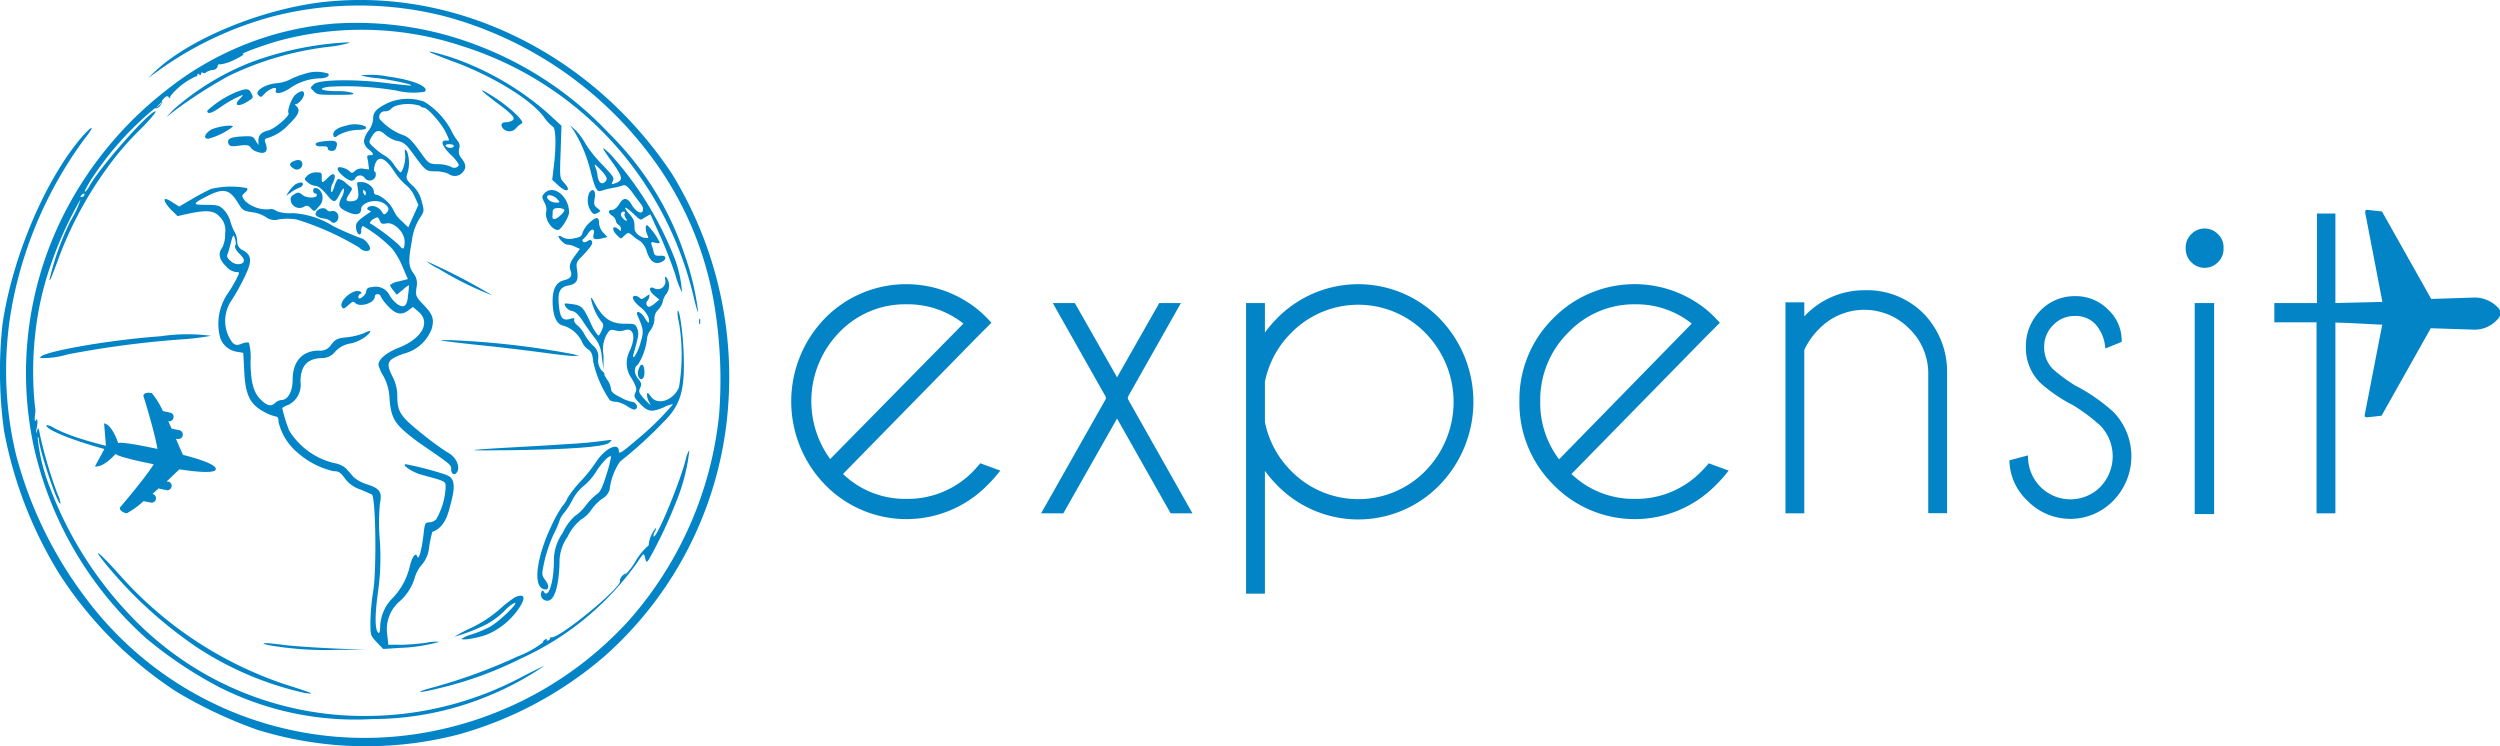 <svg xmlns="http://www.w3.org/2000/svg" viewBox="0 0 177.7 53.04"><path d="M23.12.13C18.76.59,13.59,2.7,11.1,5l-.59.56L11.29,5a24.9,24.9,0,0,1,8.17-3.85,24.62,24.62,0,0,1,12.12,0,27,27,0,0,1,14.48,9.68A24.15,24.15,0,0,1,50.78,21.7a32.62,32.62,0,0,1,.33,7.83,26.12,26.12,0,0,1-6.39,14.55A25.51,25.51,0,0,1,31,51.92,24.72,24.72,0,0,1,6.14,42.57a29.19,29.19,0,0,1-5-10.25A25.58,25.58,0,0,1,1,21,29,29,0,0,1,6,9.88c.76-.94.65-1.07-.14-.19C3.25,12.69.85,18.32.17,23.1a31.15,31.15,0,0,0,.12,7.54A29.68,29.68,0,0,0,4.21,40.78a28.34,28.34,0,0,0,8.29,8.36,31.94,31.94,0,0,0,5.75,2.72,26.13,26.13,0,0,0,14.4.33A27,27,0,0,0,43,46.62a26.29,26.29,0,0,0,8.76-17.8,27.63,27.63,0,0,0-4-16.47C42.16,3.91,32.56-.87,23.12.13Z" style="fill:#0284c7"/><path d="M23.71,1.68A22,22,0,0,0,11.8,6.43a26.17,26.17,0,0,0-7.4,9.08,25,25,0,0,0-2,16.23,25.86,25.86,0,0,0,8,13.64,29.09,29.09,0,0,0,5.22,3.48,21.4,21.4,0,0,0,10.89,2.25,21.64,21.64,0,0,0,8.29-1.68,22,22,0,0,0,3.91-2.11s-.78.35-1.72.85a23.66,23.66,0,0,1-11,2.72,22.84,22.84,0,0,1-16.59-7,26.81,26.81,0,0,1-5.88-9.31,13,13,0,0,1-.84-3.45c0-.09.08-.05.08.1C2.8,32,4.12,36,4.3,35.79a1.86,1.86,0,0,0-.2-.65A30.81,30.81,0,0,1,2.84,30.9c-.09-.52-.12-.55-.21-.26s-.08.09,0-.33,0-.6-.07-.45-.13.06-.07-.37,0-.54,0-.54a24.11,24.11,0,0,1,0-5.07,22,22,0,0,1,1.1-5,26.59,26.59,0,0,1,2.15-4.74A7.36,7.36,0,0,1,5,15.73a19.64,19.64,0,0,0-1.48,4.13c0,.24.2-.31.55-1.24a26.6,26.6,0,0,1,3.45-6.55A20.76,20.76,0,0,1,10,9.17c.69-.69,1.16-1.26,1.05-1.26C10.6,7.91,7,12,6.34,13.26c-.1.19-.24.36-.31.36s.37-.84,1.35-2.14A22,22,0,0,1,11,7.7c.1,0,.26,0,.39-.19s.17-.25.12-.25,0-.12.13-.26.26-.22.35-.1.11.11.11-.05a4.91,4.91,0,0,1,1.8-1.41.14.14,0,0,0,.14-.14c0-.07.07-.09.13,0s.13,0,.13-.07.05-.11.12-.06a.14.14,0,0,0,.19,0,1,1,0,0,1,.47-.19c.22,0,.39-.16.39-.27s.08-.17.17-.13a3.09,3.09,0,0,0,1-.32c.47-.22.75-.41.65-.41-.3,0,1-.49,2.41-.92a22.57,22.57,0,0,1,13.16.35A24.28,24.28,0,0,1,44.31,11a24.84,24.84,0,0,1,5,10.13c.17.72.31,1.17.31,1a19.33,19.33,0,0,0-.95-4,21.79,21.79,0,0,0-5.39-8.66,25,25,0,0,0-9-6.11A23.94,23.94,0,0,0,23.71,1.68ZM11.49,7.31s-.11.13-.22.22-.23.16-.06,0S11.49,7.21,11.49,7.31ZM6,13.88a.3.3,0,0,1-.21.13c-.08,0-.09-.06,0-.13a.28.28,0,0,1,.2-.13C6,13.75,6,13.81,6,13.88Z" style="fill:#0284c7"/><path d="M23.82,3.07A23.22,23.22,0,0,0,17.91,4.4a18.65,18.65,0,0,0-5.58,3.39l-.52.55.58-.46a35.17,35.17,0,0,1,3.82-2.46,22.32,22.32,0,0,1,7.13-2.09,7.81,7.81,0,0,0,1.48-.28C24.9,3,24.71,3,23.82,3.07Z" style="fill:#0284c7"/><path d="M30.64,3.75c.14.07,1,.42,2,.78,2.67,1.06,5.09,2.57,6,3.76a2.94,2.94,0,0,0,.65.71c.22.08.26,1.35.07,2.87l-.11.91.47.43c.57.52.91.36.39-.2-.33-.36-.33-.36-.26-2.22l.06-1.85L39,8.1a20.36,20.36,0,0,0-6.86-4C31.07,3.75,30.19,3.55,30.64,3.75Z" style="fill:#0284c7"/><path d="M21.62,5.26a5,5,0,0,0-1,.39,2.69,2.69,0,0,1-1,.27c-.8.08-1.53.56-1.27.83s.25.08.56-.19.82-.46.7-.14.45.23,1-.15a3.92,3.92,0,0,1,2.12-.7c.44,0,.76-.18.59-.34A2.65,2.65,0,0,0,21.62,5.26Z" style="fill:#0284c7"/><path d="M25.64,5.36a7.22,7.22,0,0,0,1.21.2c1.12.14,2.7.49,2.32.52-.09,0-.93-.08-1.87-.2-2.2-.27-4.67-.22-5,.11s-.22.23,0,.49.39.26,1.61.26c.93,0,1.31,0,1.18-.13A3.59,3.59,0,0,0,24,6.48c-1.21,0-1.53-.21-.53-.32a21.57,21.57,0,0,1,4.72.28,5,5,0,0,0,2,.08c.35-.35-.82-.84-2.61-1.08A6.08,6.08,0,0,0,25.64,5.36Z" style="fill:#0284c7"/><path d="M16.88,6.51a7,7,0,0,0-2.15,1.36c0,.27.29.2.91-.23a8.29,8.29,0,0,1,1.62-.9s-.05.12-.19.26c-.53.53-.12.65.62.16.33-.22.33-.22.16-.56S17.46,6.3,16.88,6.51Z" style="fill:#0284c7"/><path d="M35.12,7.16c1.36,1,1.55,1.24,1.29,1.41a1,1,0,0,1-.47.12c-.33,0-.39.25-.14.49a.62.62,0,0,0,.9-.09,1.4,1.4,0,0,1,.38-.31c.26-.09-.67-1-1.71-1.71C34,6.17,33.9,6.22,35.12,7.16Z" style="fill:#0284c7"/><path d="M21,6.73c-.26.22-.61,1.13-.49,1.31s-1,1.13-1.43,1.23-.71.3-.71.7v.34L18.17,10c-.18-.32-.23-.34-1-.3s-1.06.17-.93.51c.08.19.19.22.78.14s.71,0,.78.12a.89.89,0,0,0,.48.32c.54.2.8,0,.62-.55-.12-.29-.1-.37.09-.42a3.33,3.33,0,0,0,1.56-1c.68-.65.82-1,.52-1.27-.12-.12-.12-.16,0-.16s.52-.39.54-.69S21.37,6.43,21,6.73Z" style="fill:#0284c7"/><path d="M27.52,7.34c-.78.4-1,.62-1,1.13a1.63,1.63,0,0,1-.32.82,1.47,1.47,0,0,0-.33.75.78.78,0,0,0,.33.57c.37.3.4.42.11.42s-.21.09-.14.5l.06.51L25.85,12a.67.67,0,0,0-.62.15c-.19.18-.23.17-.41,0S24,11.74,24,12s.73.85,1,.85a.32.32,0,0,0,.26-.19.39.39,0,0,1,.67,0,.44.44,0,0,0,.78-.18c0-.15,0-.28-.07-.28s-.08-.17,0-.46c.22-.74.73-.57,1.39.46a4.63,4.63,0,0,0,.8.93,2.19,2.19,0,0,1,.65.86l.26.57-.36.8-.36.8-.5-.48A2,2,0,0,1,28,15a2.36,2.36,0,0,0-1.18-1.15.22.22,0,0,1-.25-.24c0-.31-.47-.67-.88-.67s-.31,0-.24.58,0,.76-.53.79c-.35,0-.38-.09-.08-.55s.21-.34-.21-.71a1.1,1.1,0,0,0-.57-.33c-.09,0-.22.28-.3.55s-.16.44-.23.35a1,1,0,0,1,.13-.61c.29-.61.09-.84-.34-.39s-.46.4-.45,0-.05-.35-.39-.37a.9.9,0,0,0-.64.24c-.24.24-.24.24.05.49a1,1,0,0,0,.51.23c.22,0,.53.25.95.77s.54.34.82-.22c.13-.26.26-.42.28-.33a1.14,1.14,0,0,1-.14.55c-.32.61-.26.78.36,1.07s1,.22,1-.2,1-.78,1.62-.39c.35.23.41.44.19.66s-.22.08-.41-.17a.91.91,0,0,0-.56-.31c-.35,0-.54.2-.29.31s.1.12-.08.24c-.78.54-.87.66-.83,1.05s.36.64.36.17c0-.18.07-.34.14-.34a9.86,9.86,0,0,1,2.06,1.6A5.46,5.46,0,0,1,28.63,19l.36.84-.64.16a1.4,1.4,0,0,0-.63.26,1.08,1.08,0,0,0,.25.39l.23.3.43-.35a1.9,1.9,0,0,1,.44-.33A5.91,5.91,0,0,1,29,21c-.05.75-.27.93-.74.63a2.14,2.14,0,0,1-.58-.66,1.1,1.1,0,0,0-1.25-.56c-.27,0-.39.12-.41.34s-.55.68-.55.36a.29.29,0,0,1,.17-.24c.1,0,.08-.09-.07-.16-.48-.19-1.51.7-1.27,1.11.09.15.17.14.46-.13s.36-.28.48-.16c.35.35,1.4,0,1.4-.44a.18.18,0,0,1,.19-.18c.11,0,.2.05.2.1a2.89,2.89,0,0,0,.45.64c.58.66,1,.8,1.51.44l.36-.27.39.33c.9.76.26,1.92-1.41,2.57-.87.35-1.43.82-1.43,1.21a2.83,2.83,0,0,0,.34.78,3.54,3.54,0,0,1,.45,1.69c.13,1.41.38,1.79,2,3C32,33,32.07,33,32.07,33.36s.27.48.44.16,0-1-.74-1.39c-.34-.21-.93-.64-1.32-.94-2-1.58-2.21-1.84-2.21-3.06a2.91,2.91,0,0,0-.34-1.36c-.49-1-.4-1.19.79-1.63a2.86,2.86,0,0,0,2-1.78c.18-.68.09-1-.6-1.71-.55-.59-.56-.62-.48-1.25a1.15,1.15,0,0,0-.24-1c-.33-.47-.36-.84-.09-2.31a3.94,3.94,0,0,1,.54-1.56c.33-.49.35-.52.16-1.19a2.14,2.14,0,0,0-.66-1.15c-.4-.37-.47-.49-.39-.79a2.44,2.44,0,0,0,0-1.64c-.17-.2-.18-.18-.13.24s-.17,1.25-.35,1.25a3.7,3.7,0,0,1-.44-.54,2.14,2.14,0,0,0-.6-.61,3.55,3.55,0,0,1-.73-.53c-.48-.42-.49-.45-.31-.77.33-.57.56-.63,1-.24a2.26,2.26,0,0,0,.75.43c.55.1.72.23,1.17.84,1,1.39,1,1.32,1.65,1.35a2.33,2.33,0,0,1,.93.17.74.74,0,0,0,1-.08c.29-.32.27-.57-.05-1a.74.74,0,0,1-.18-.71.57.57,0,0,0-.13-.57,4,4,0,0,1-.46-.77,5.38,5.38,0,0,0-1.91-2A3.55,3.55,0,0,0,27.52,7.34Zm2.34.18a.35.35,0,0,0,.26.13c.27,0,1.25,1.1,1.57,1.77s.26.57,0,.57c-.41,0-.27.39.34,1a2.65,2.65,0,0,1,.58.71c0,.2-.36.31-.56.15a2.28,2.28,0,0,0-.87-.18c-.66,0-.72-.07-1.13-.62-.75-1.06-1-1.32-1.46-1.47A4.14,4.14,0,0,1,27,8.48a.39.39,0,0,1,.37-.57.53.53,0,0,0,.39-.14,1.08,1.08,0,0,1,.38-.25A3,3,0,0,1,29.86,7.52Zm2.4,2.86c0,.06-.11.13-.24.13a.47.47,0,0,1-.34-.13c-.05-.08.06-.13.25-.13S32.26,10.3,32.26,10.38ZM26,13.69c0,.1,0,.19-.05.19s-.08-.09-.13-.19,0-.2,0-.2S26,13.58,26,13.69Zm1,2c.07.21.16.25.46.19.53-.12,1.3.62,1.3,1.28s-.13.59-.41.25a14,14,0,0,0-2-1.51c-.1,0-.06-.13.1-.27C26.82,15.39,26.9,15.39,27,15.71Z" style="fill:#0284c7"/><path d="M24.58,8.94c-.55.11-.89.35-.89.61s.15.23.34.07a3.1,3.1,0,0,1,1.45-.39c.5,0,.69-.11.42-.28A2,2,0,0,0,24.58,8.94Z" style="fill:#0284c7"/><path d="M15,9.22c-.47.3-.57.64-.19.64A4.78,4.78,0,0,0,16.55,9C16.55,8.83,15.43,9,15,9.22Z" style="fill:#0284c7"/><path d="M40.82,9.34A10.22,10.22,0,0,1,42,12.26c.3,1.16.44,1.42.74,1.3a7.21,7.21,0,0,1,.79-.2,4.6,4.6,0,0,0,.78-.19c.14-.05.35.12.65.53s.53.73.64.86a.51.51,0,0,1,.09.43c-.11.28-.54,0-.79-.44s-.56-.6-.86-.08c-.16.27-.38.45-.52.45-.33,0-.31.22,0,.42a.55.55,0,0,1,.26.39A.44.44,0,0,0,44,16a.33.33,0,0,1,.13.28c0,.17,0,.17-.19,0-.38-.31-.5,0-.13.39s.32.3.58.07.27-.24.56,0a2.78,2.78,0,0,0,.56.4,1.44,1.44,0,0,1,.44.67c.23.74.56,1,1,.84s.47-.52,0-.47c-.34,0-.43,0-.49-.28s-.12-.42-.16-.54,0-.19.26-.11.34,0,.34,0A4.31,4.31,0,0,0,46,16c-.14,0-.13.35,0,.66s.09.25-.09.25c-.39,0-.83-.39-.81-.69,0-.49,0-.6-.41-1.06s-.33-.59.3,0,.5.5.87.28l.37-.21.67,1.48c.37.8.85,2.06,1.09,2.78a6.66,6.66,0,0,0,.49,1.3A8.52,8.52,0,0,0,48,18.49,24.19,24.19,0,0,0,43.42,11c-.77-.74-.74-.63.18.64.69,1,.7,1.18.12,1.39-.26.1-.28.09-.16-.16s0-.36-.71-1.13a8.73,8.73,0,0,1-1.2-1.47,4.78,4.78,0,0,0-.72-1l-.41-.37Zm2.12,3c.23.35.25.4.06.59s-.43.13-.53-.43c0-.25-.13-.56-.17-.68s-.06-.19.14,0A5.06,5.06,0,0,1,42.94,12.35Zm1.47,2.83c-.06.08,0,.22.06.33.21.26,0,.24-.21,0s-.14-.46.09-.46C44.43,15.05,44.44,15.12,44.41,15.18Z" style="fill:#0284c7"/><path d="M22.74,10.08c-.49.08-.36.38.16.32.29,0,.4,0,.4.17s.47.25.57,0C24.1,10,23.89,9.91,22.74,10.08Z" style="fill:#0284c7"/><path d="M20.86,11.46c-.32.14-.32.32,0,.51a.39.39,0,0,0,.63-.28C21.49,11.38,21.24,11.29,20.86,11.46Z" style="fill:#0284c7"/><path d="M21,13.1a2.27,2.27,0,0,0-.44.47l-.23.35.37-.26a2.7,2.7,0,0,1,.61-.33c.26-.1.3-.36.07-.36A1.14,1.14,0,0,0,21,13.1Z" style="fill:#0284c7"/><path d="M15,13.43c-.23.1-.83.41-1.34.71l-.92.54-.43-.26a1.78,1.78,0,0,0-.52-.28c-.22,0,0,.39.38.78l.45.44.81-.18c1.3-.27,1.79-.22,2.21.25A1.33,1.33,0,0,1,16,16.58a2.12,2.12,0,0,1-.19,1c-.33.43-.24.87.27,1.36a1.08,1.08,0,0,0,.71.4c.26,0,.26,0,0,.52a9.76,9.76,0,0,1-.6,1A3.81,3.81,0,0,0,15.65,24a1.49,1.49,0,0,0,1.17,1l.47.08.07,1.28c.07,1.67.4,2.35,1.33,2.87a3.19,3.19,0,0,0,.89.37c.15,0,.22.1.22.41a4.11,4.11,0,0,0,1.37,2.18,5.85,5.85,0,0,0,2.52,1.3c.41,0,.52.09.89.6a2.17,2.17,0,0,0,1,.69c.37.15.76.32.85.37.28.15.35,5.49.09,6.91a15.89,15.89,0,0,0-.19,2.11c0,1,0,1,.45,1.48l.46.48,1.21-.08a11.54,11.54,0,0,0,2.78-.43,3.25,3.25,0,0,0-1,.08c-.5.06-1.29.13-1.76.13h-.87l-.07-.69a2.61,2.61,0,0,1,.78-2.31A3.65,3.65,0,0,0,29.5,41a2.37,2.37,0,0,1,.52-.9,2.24,2.24,0,0,0,.49-1.29c.1-.56.21-1,.22-1,.62-.24,1-.73,1.27-1.86.41-1.47.33-2-.35-2.22A22,22,0,0,0,28.86,33c-.38,0,.42.55,1.05.73,1.89.52,1.77.45,1.76,1A5,5,0,0,1,31,36.92a.78.78,0,0,1-.5.21c-.27,0-.31.08-.39.8-.13,1.16-.35,1.93-.45,1.63s-.34-.07-.53.69a4.82,4.82,0,0,1-1.22,2.26,3,3,0,0,0-.89,2.1c0,.23-.05.41-.11.38-.26-.17-.28-1.13-.06-2.78A17.59,17.59,0,0,0,27,38.45a15,15,0,0,1,0-2.63c.18-.85,0-1.09-.87-1.38a2.77,2.77,0,0,1-1-.53c-.14-.18-.39-.44-.53-.61a1.69,1.69,0,0,0-.83-.38,5.15,5.15,0,0,1-3.21-2.31A10.66,10.66,0,0,1,20.06,29a1.4,1.4,0,0,1,.44-.22,1.59,1.59,0,0,0,.86-1.64c0-1.16.5-1.69,1.62-1.69a1.18,1.18,0,0,0,.84-.45A1.9,1.9,0,0,1,25,24.4,3,3,0,0,0,26,23.92c.47-.4.42-.52-.13-.24a4.48,4.48,0,0,1-1.19.29c-.69.07-.83.13-1.13.52a.91.91,0,0,1-.87.43c-1.2,0-1.88.77-1.88,2.09,0,.81-.34,1.42-.78,1.42a.79.79,0,0,0-.44.19c-.3.3-.59.24-1.06-.23s-.71-1.17-.71-2.71a4.07,4.07,0,0,0-.12-1.33.88.88,0,0,0-.5.08c-.34.13-.45.12-.67-.08a2.57,2.57,0,0,1-.06-3,14.79,14.79,0,0,0,.83-1.47c.64-1.26.65-1.7,0-2.08a.67.67,0,0,1-.43-.64,1.38,1.38,0,0,0-.17-.65,3.3,3.3,0,0,1-.32-.8,2.09,2.09,0,0,0-.5-.84c-.28-.27-.45-.31-1.23-.31-1,0-1-.07.17-.66s1.57-.38,2.17.62c.24.41.36.48.92.56a2.5,2.5,0,0,1,1,.35,1,1,0,0,0,.89.17,4.09,4.09,0,0,1,1.29,0,19.91,19.91,0,0,1,4.46,2c.23.26.64.33.75.13s-.4-.79-.61-.79a20.36,20.36,0,0,1-2-.87,6.05,6.05,0,0,0-2.87-.92A2.81,2.81,0,0,1,19.64,15a.55.55,0,0,0-.48-.13,2.23,2.23,0,0,1-1.75-.6c-.24-.32-.25-.36,0-.58s.18-.29.13-.32A6,6,0,0,0,15,13.43Zm1.72,4c-.06.15.05.36.32.63s.36.44.25.59-.55.22-.89-.09-.27-.36-.2-.56.15-.52.23-.83c.13-.47.17-.51.25-.28A1.11,1.11,0,0,1,16.75,17.42Z" style="fill:#0284c7"/><path d="M22.26,13.56c0,.1.07.19.13.19a.12.12,0,0,1,.13.12c0,.23-.74.22-1,0s-.36-.2-.52-.11c-.34.19-.39.3-.3.63a.64.64,0,0,0,.92.3c.19-.11.3-.08.49.13s.24.26.52-.11a.86.86,0,0,0,.18-1.09C22.61,13.31,22.26,13.27,22.26,13.56Z" style="fill:#0284c7"/><path d="M38.7,13.74c-.2.23-.2.27,0,.66a1,1,0,0,1,.14.59c-.18.48.34,1.36.82,1.36.21,0,.79-.93.79-1.26C40.44,13.94,39.32,13.07,38.7,13.74Zm.9.4c.23.25.22.26-.08.26s-.63-.2-.63-.41S39.37,13.88,39.6,14.14Zm.51.76c.08.13-.5.67-.7.67s-.13-.18-.13-.39,0-.39.37-.39A.72.72,0,0,1,40.11,14.9Z" style="fill:#0284c7"/><path d="M41.87,13.74A1.4,1.4,0,0,0,42,15c.16.23.25.26.47.14s.26-.14,0-.34-.27-.27-.19-.76S42.12,13.3,41.87,13.74Z" style="fill:#0284c7"/><path d="M22.52,15c-.2.26-.06.43.46.53a1.07,1.07,0,0,1,.53.19c.13.21.43.12.51-.14a.42.42,0,0,0-.47-.58.28.28,0,0,1-.31-.07C23.12,14.73,22.71,14.77,22.52,15Z" style="fill:#0284c7"/><path d="M41.91,15.82a1.94,1.94,0,0,0-.5.71c-.07.28-.19.34-.65.42a1.11,1.11,0,0,1-.77-.08c-.12-.09-.23-.13-.29-.08s.37.6.63.6a1.41,1.41,0,0,1,.57.16l.32.14-.29.4c-.42.55-.5.81-.37,1.16s0,.56-.47.67-.81.5-.81,1.47.24,1.65.74,1.75a2.17,2.17,0,0,1,1.33,1.12,1.28,1.28,0,0,0,.46.58c.22.15.31.35.35.84a7.81,7.81,0,0,0,1.19,2.77.9.9,0,0,0,.45.11,2,2,0,0,1,.79.32c.4.25.53.29.65.15s-.06-.47-.34-.47a3,3,0,0,1-.82-.33c-.47-.23-.65-.4-.65-.59a1.35,1.35,0,0,0-.27-.65c-.14-.21-.23-.38-.2-.38s0-.12-.18-.26a1.12,1.12,0,0,1-.26-.86,1,1,0,0,0-.37-.93,3.29,3.29,0,0,1-.59-.77,2.21,2.21,0,0,0-.5-.65c-.17-.13-.29-.31-.25-.41s0-.15-.22-.08c-.57.18-.77,0-.86-.9s0-1.33.65-1.45.74-.4.64-1.09c-.08-.5-.06-.59.36-1,.65-.7.78-.9.69-1.06s-.16-.09-.33,0-.27.09-.32,0,0-.13,0-.13.23-.18.36-.39c.23-.41.53-.4.42,0s.09.42.58.32l.4-.1-.3-.31a1.21,1.21,0,0,1-.3-.65C42.59,15.39,42.39,15.38,41.91,15.82Z" style="fill:#0284c7"/><path d="M31.16,19.09A23.63,23.63,0,0,0,35,21a43.1,43.1,0,0,0-4.68-2.43A3.64,3.64,0,0,0,31.16,19.09Z" style="fill:#0284c7"/><path d="M47.29,19.9a.55.55,0,0,1-.73.62c-.44-.25-.49.12-.06.47l.37.31-.31.25a1.25,1.25,0,0,1-.41.26c-.2,0-.28-.29-.13-.43a.64.64,0,0,0,.14-.34c0-.14,0-.13-.26.05s-.3.21-.42.09a.52.52,0,0,0-.32-.15c-.33,0-.17.37.34.79a1.83,1.83,0,0,1,.59.73c.12.48,0,.5-.26.05s-.68-.59-.52-.18c.45,1,.46,1.16.2,2a3.29,3.29,0,0,1-.42.94c-.09.06-.11,0-.07-.16.37-1.31.41-1.49.28-1.83s-.17-.36-.91-.36c-1,0-1.56-.4-2.17-1.56-.11-.22-.2-.32-.22-.25a4,4,0,0,0,.68,1.58c.23.25.25.33.1.68s-.21.39-.26.39a3.51,3.51,0,0,1-.56-.95c-.52-1.1-.62-1.2-1.35-1.29-.52-.07-.54-.06-.41.18a.72.72,0,0,0,.48.32c.25.05.49.31.86.89.28.42.65.93.81,1.11a2.32,2.32,0,0,1,.42,1.24l.13.91,0-1a2.23,2.23,0,0,1,.21-1.46c.22-.36.28-.4.6-.32a1.14,1.14,0,0,0,.66,0c.66-.24.85.44.4,1.44a1.88,1.88,0,0,0,.14,2c.33.58.37.74.25,1s-.09.34.34.78c.56.59.82.61,1.69.25a1.84,1.84,0,0,1,.65-.22,20.5,20.5,0,0,1-2.65,2.59c-.91.77-1.2,1-1.2.76,0-.7-1-.21-1.65.8a10.46,10.46,0,0,1-1,1.26,8,8,0,0,0-1,1.26,2.24,2.24,0,0,1-.39.61,9.9,9.9,0,0,0-.78,1.42c-1,2.13-1.3,4.15-.57,4.43.4.15.49-.16.19-.58s-.3-.4-.09-1.4A10.69,10.69,0,0,1,39.34,38a6.81,6.81,0,0,0,.46-1.07,1.64,1.64,0,0,1,.31-.49,5.5,5.5,0,0,0,.58-.91,3.2,3.2,0,0,1,.81-1,4.35,4.35,0,0,0,.84-.95c.38-.65,1.09-1.37,1.09-1.09a9.41,9.41,0,0,1-.35,1.32c-.25.83-.43,1.18-.64,1.3a4.54,4.54,0,0,0-.81.83,3.13,3.13,0,0,1-.78.75A3.59,3.59,0,0,0,40,37.88a3.35,3.35,0,0,0-.63,2c0,1.52-.4,2.68-.7,2.2-.11-.15-.13-.15-.21.06a.45.45,0,0,0,.57.54c.42-.14.7-1.14.74-2.67a3.11,3.11,0,0,1,.57-1.85,3.47,3.47,0,0,1,1-1.26,2.23,2.23,0,0,0,.71-.69,3.28,3.28,0,0,1,.74-.75,1.11,1.11,0,0,0,.54-.65,4.47,4.47,0,0,1,.74-2A30.47,30.47,0,0,0,47.16,30c1.25-1.24,1.54-2.29,1.43-5-.07-1.53-.29-3.05-.43-2.91a2.79,2.79,0,0,0,.1.82,14.07,14.07,0,0,1,0,4.63c-.41.94-1.54,1.31-2,.64-.23-.31-.26-.32-.27-.09a1.24,1.24,0,0,0,.21.59c.1.18,0,.08-.33-.24-.45-.49-.5-.59-.37-.87s.09-.36-.15-.66-.35-.76,0-1A4.35,4.35,0,0,0,46,24a1.25,1.25,0,0,1,.26-.56,1.44,1.44,0,0,0,.26-.76.85.85,0,0,1,.26-.66,1.31,1.31,0,0,0,.34-.61,1.18,1.18,0,0,1,.26-.54,1,1,0,0,0,0-1.14C47.26,19.62,47.25,19.65,47.29,19.9Z" style="fill:#0284c7"/><path d="M49.69,22.84c0,.19,0,.25.07.16a.86.86,0,0,0,0-.32C49.72,22.6,49.69,22.66,49.69,22.84Z" style="fill:#0284c7"/><path d="M11.43,23.9c-3.85.27-8.92,1.19-8.55,1.55a6,6,0,0,0,1.93-.26,69.18,69.18,0,0,1,8-1.06A18.67,18.67,0,0,0,15,23.87,12.76,12.76,0,0,0,11.43,23.9Z" style="fill:#0284c7"/><path d="M31.35,24.22c.11,0,1.34.17,2.73.31s3.38.38,4.42.52,2,.26,2.27.25h.39l-.39-.12a59.42,59.42,0,0,0-8.69-1C31.58,24.17,31.25,24.19,31.35,24.22Z" style="fill:#0284c7"/><path d="M45.39,26.25c-.13.32,0,.8.26.68s.16-1,0-1S45.46,26.09,45.39,26.25Z" style="fill:#0284c7"/><path d="M3.3,30.25c0,.37,2.82,1.41,5.46,2a56.45,56.45,0,0,0,5.82,1,12.45,12.45,0,0,0-2.32-.55c-4.61-.89-6.89-1.5-8.33-2.23C3.58,30.25,3.3,30.17,3.3,30.25Z" style="fill:#0284c7"/><path d="M42.26,31.41c-.46.07-2.06.17-3.57.26-6,.33-6.35.38-2.34.33s6.64-.23,6.95-.53S43.6,31.26,42.26,31.41Z" style="fill:#0284c7"/><path d="M48.76,32.58c-.37,1.57-2.09,5.74-2.3,5.55a.44.44,0,0,1,.09-.34c.08-.15.1-.27.08-.27a2.16,2.16,0,0,0-.52,1.19c0,.08,0,.11,0,.07s-.47.37-.87,1a4.72,4.72,0,0,1-.73,1c0-.05-.12,0-.25.12s-.23.3-.19.39c.17.43-4.51,4.27-4.91,4-.08,0-.1,0-.06,0s0,.18-.12.22-.16,0-.12-.05,0-.09-.12,0-.16.13-.13.19a7,7,0,0,1-1.79,1,38.52,38.52,0,0,1-6.26,2.27c-1.18.33-.76.36.65,0A26.49,26.49,0,0,0,37,46.82,20.51,20.51,0,0,0,45.28,40c.48-.72.48-.72.57-.36s.1.35.28.12a34,34,0,0,0,2.08-4.47A13.19,13.19,0,0,0,49,32C49,32,48.85,32.19,48.76,32.58Zm-4.29,8.24a.83.83,0,0,1-.22.22c-.21.17-.22.15,0,0S44.47,40.71,44.47,40.82Z" style="fill:#0284c7"/><path d="M7.33,39.86a30.36,30.36,0,0,0,6.74,6.2,23.08,23.08,0,0,0,7.61,3.2c.75.09.69.06-1.49-.64A27.31,27.31,0,0,1,8.5,40.86C7.17,39.38,6.5,38.8,7.33,39.86Z" style="fill:#0284c7"/><path d="M36.61,42.45a8.4,8.4,0,0,0-1.1.86,8.94,8.94,0,0,1-2,1.31,10.11,10.11,0,0,0-1.21.64,13.1,13.1,0,0,0,2.33-.91,5.8,5.8,0,0,0,1.24-.94,2.55,2.55,0,0,1,.73-.57c.29,0-1.21,1.43-1.83,1.74a8.32,8.32,0,0,1-1.26.52,2.35,2.35,0,0,0-.69.3c0,.16,1.33-.09,1.9-.34a5.23,5.23,0,0,0,2-1.59C37.39,42.57,37.39,42.12,36.61,42.45Z" style="fill:#0284c7"/><path d="M19,45.84a23.67,23.67,0,0,0,5,.35h2l-2.32-.1c-1.27-.06-2.81-.16-3.44-.24C18.85,45.67,18.39,45.67,19,45.84Z" style="fill:#0284c7"/><path d="M15.33,33.36h0s.15.42-2.58,0l-.91.87.11,0a.3.3,0,0,1,.24.37.31.31,0,0,1-.37.24l-.55-.12-.43.39h0a.31.31,0,0,1,.24.37.3.3,0,0,1-.37.24l-.51-.1A5.71,5.71,0,0,1,9,36.49s-.53-.11-.47-.42c0,0,1.72-2,2.4-3.07-2.75-.55-2.71-.74-2.71-.74s-.86,1-1.47.89l.78-1.44h0L7.4,30.09c.61.13,1,1.41,1,1.41s0-.19,2.79.41c-.2-1.24-1-3.78-1-3.78.06-.31.6-.19.6-.19a5.68,5.68,0,0,1,.79,1.28l.51.11a.3.3,0,0,1,.24.37.31.31,0,0,1-.37.24h0l.24.53.55.11a.32.32,0,0,1,.24.37.32.32,0,0,1-.37.25l-.11,0L13,32.33C15.64,33,15.33,33.36,15.33,33.36Z" style="fill:#0284c7"/><path d="M59.92,33.69a6.36,6.36,0,0,0,4.5,1.77,6.48,6.48,0,0,0,4.79-2c.16-.17.32-.35.47-.53l1.42.52a9.42,9.42,0,0,1-.88,1,8.07,8.07,0,0,1-11.58,0,8.49,8.49,0,0,1,0-11.83A8.09,8.09,0,0,1,69.5,22a8.81,8.81,0,0,1,.72.67l.25.27-1,1ZM68.48,23a6.37,6.37,0,0,0-4.06-1.37,6.45,6.45,0,0,0-4.77,2,7,7,0,0,0-.64,9Z" style="fill:#0284c7"/><path d="M83.94,21.54l-3.77,6.67,0,.07,0,.08,4.59,8.13H83.21L79.4,29.75l-3.82,6.74H74l4.6-8.13,0-.08,0-.07-3.77-6.67H76.4l3,5.28,3-5.28Z" style="fill:#0284c7"/><path d="M88.57,21.54h1.34v2.1a8.67,8.67,0,0,1,.85-1,8.08,8.08,0,0,1,11.57,0,8.49,8.49,0,0,1,0,11.83,8.05,8.05,0,0,1-11.57,0,8.75,8.75,0,0,1-.85-1V42.2H88.57Zm1.34,5.59V30a6.79,6.79,0,0,0,1.85,3.46,6.68,6.68,0,0,0,9.57,0,7,7,0,0,0,0-9.78,6.68,6.68,0,0,0-9.57,0A6.79,6.79,0,0,0,89.91,27.13Z" style="fill:#0284c7"/><path d="M111.7,33.69a6.36,6.36,0,0,0,4.5,1.77,6.46,6.46,0,0,0,4.78-2c.17-.17.33-.35.48-.53l1.41.52a8.45,8.45,0,0,1-.88,1,8.07,8.07,0,0,1-11.58,0A8.16,8.16,0,0,1,108,28.54a8.11,8.11,0,0,1,2.39-5.9A8.1,8.1,0,0,1,121.28,22a7.35,7.35,0,0,1,.71.67l.26.27-1,1ZM120.25,23a6.32,6.32,0,0,0-4-1.37,6.45,6.45,0,0,0-4.77,2,6.73,6.73,0,0,0-2,4.88,6.63,6.63,0,0,0,1.34,4.14Z" style="fill:#0284c7"/><path d="M128.25,24.87V36.49h-1.34v-15h1.34v1a5.8,5.8,0,0,1,4.26-1.86,5.66,5.66,0,0,1,4.22,1.66,5.92,5.92,0,0,1,1.67,4.19v10h-1.34V26.61a4.42,4.42,0,0,0-1.35-3.25,4.48,4.48,0,0,0-6.39,0A5.26,5.26,0,0,0,128.25,24.87Z" style="fill:#0284c7"/><path d="M147.35,28.8A10.89,10.89,0,0,1,145,27.19a3.5,3.5,0,0,1-1-2.53,3.57,3.57,0,0,1,1-2.55,3.36,3.36,0,0,1,2.48-1.06,3.24,3.24,0,0,1,2.41,1,3,3,0,0,1,.92,2.17v.08l-1.16.47a2.91,2.91,0,0,0-.71-1.73,1.92,1.92,0,0,0-1.46-.58,2.06,2.06,0,0,0-1.54.65,2.13,2.13,0,0,0-.64,1.57,2.16,2.16,0,0,0,.64,1.57,11.26,11.26,0,0,0,1.58,1.16,12.58,12.58,0,0,1,2.71,1.88,4.52,4.52,0,0,1,0,6.28,4.25,4.25,0,0,1-6.14,0,4,4,0,0,1-1.26-2.85l1.32-.35a3.08,3.08,0,0,0,.89,2.24,3,3,0,0,0,4.25,0,3.14,3.14,0,0,0,0-4.36A13,13,0,0,0,147.35,28.8Z" style="fill:#0284c7"/><path d="M157.65,16.64a1.28,1.28,0,0,1,.4,1,1.3,1.3,0,0,1-.4,1,1.32,1.32,0,0,1-1.89,0,1.34,1.34,0,0,1-.4-1,1.31,1.31,0,0,1,.4-1,1.32,1.32,0,0,1,1.89,0Zm-.27,4.9v15H156v-15Z" style="fill:#0284c7"/><path d="M164.69,21.54V15.18H166v6.36h3v1.37h-3V36.49h-1.34V22.91h-3V21.54Z" style="fill:#0284c7"/><path d="M166,21.54l3.34-.08-1.22-6.34c0-.15,0-.22.19-.2l1,.11,3.5,6.22,3-.1a2.27,2.27,0,0,1,1.82.8.51.51,0,0,1,0,.62,2.17,2.17,0,0,1-1.85.86l-3-.1-3.5,6.22-1,.11c-.17,0-.23-.05-.19-.2l1.24-6.38L166,22.91" style="fill:#0284c7;fill-rule:evenodd"/></svg>